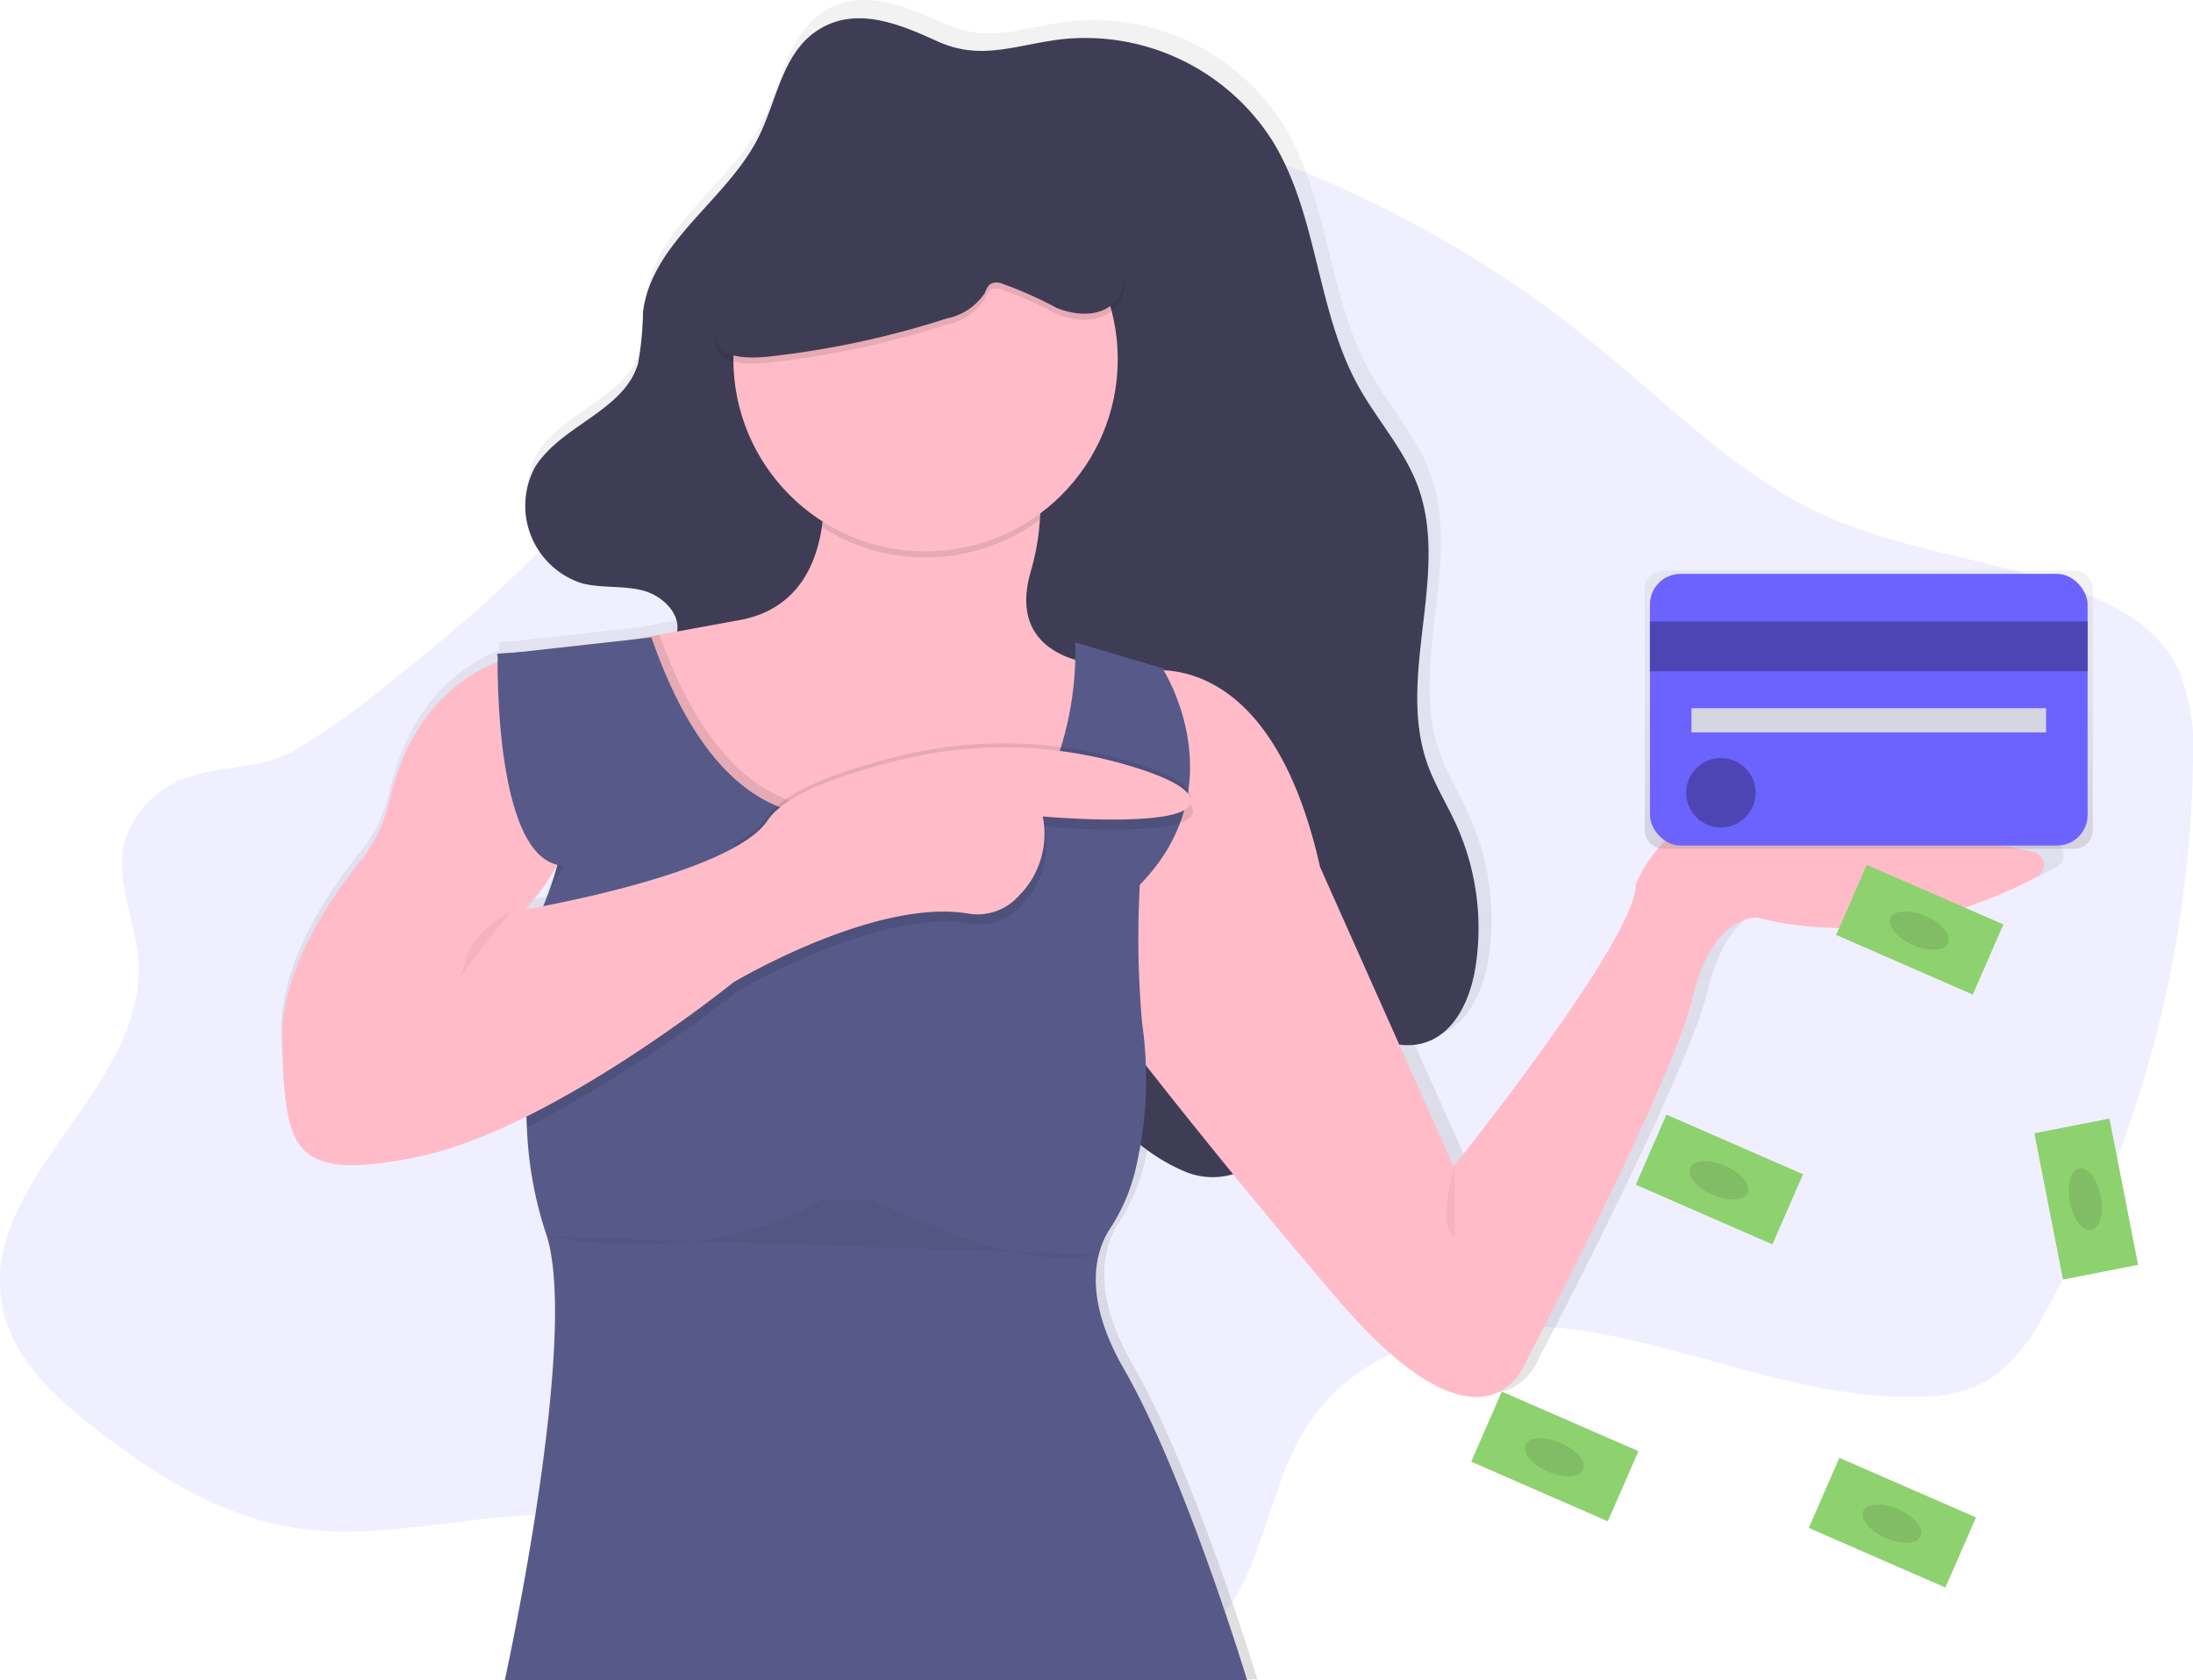 <svg xmlns="http://www.w3.org/2000/svg" xmlns:xlink="http://www.w3.org/1999/xlink" width="143.569" height="110" viewBox="0 0 143.569 110"><defs><style>.a,.h{fill:#6c63ff;}.a,.e{opacity:0.1;}.b{fill:url(#a);}.c{fill:#3f3d56;}.d{fill:#ffbcc8;}.f{fill:#575a89;}.g{fill:url(#b);}.i{opacity:0.3;}.j{fill:#d6d6e3;}.k{opacity:0.05;}.l{fill:#8ed16f;}</style><linearGradient id="a" x1="0.5" y1="1" x2="0.5" gradientUnits="objectBoundingBox"><stop offset="0" stop-color="gray" stop-opacity="0.251"/><stop offset="0.54" stop-color="gray" stop-opacity="0.122"/><stop offset="1" stop-color="gray" stop-opacity="0.102"/></linearGradient><linearGradient id="b" x1="0.5" x2="0.5" y2="0" xlink:href="#a"/></defs><g transform="translate(0.007 0.029)"><path class="a" d="M70.461,129.906a6.371,6.371,0,0,0-4.342,4.4c-.568,2.5.74,5.033.927,7.6.611,8.425-10.48,14.369-8.9,22.648.629,3.286,3.169,5.708,5.674,7.7,4.009,3.193,8.457,6.013,13.377,6.81,7.475,1.209,15.287-2.348,22.554-.1,5.861,1.813,10.345,7.129,16.166,9.091,4.432,1.494,9.2.9,13.811.3,2.478-.324,5.082-.7,7.086-2.31,3.731-3,3.956-8.911,6.451-13.15,3.85-6.544,12.292-7.822,19.371-6.551s13.949,4.406,21.121,4.142a9.048,9.048,0,0,0,4.44-1.093,11.647,11.647,0,0,0,3.7-4.449,76.306,76.306,0,0,0,9.66-35.769,13.816,13.816,0,0,0-.973-6.357c-1.192-2.425-3.576-3.873-5.96-4.85-5.706-2.334-12.009-2.711-17.6-5.36-5.394-2.552-9.765-7.03-14.462-10.86a74.406,74.406,0,0,0-31.723-15.265,18.655,18.655,0,0,0-8.178-.315c-3.089.75-5.751,2.83-8.144,5.069-6.369,5.96-11.472,13.308-17.34,19.837A101.334,101.334,0,0,1,84,123.337a48.13,48.13,0,0,1-6.9,4.949C74.882,129.429,72.8,129.142,70.461,129.906Z" transform="translate(-58 -79.093)"/><path class="b" d="M312.964,89.854c-2.914-.609-8.43-1.752-14.673-3.018-9.243-1.874-11.655,5.22-11.655,5.22,0,3.613-12.052,18.6-12.052,18.6l-3.595-8.053a3.791,3.791,0,0,0,1.653-.111c2.058-.615,3.075-2.936,3.405-5.057a16.617,16.617,0,0,0-1.294-9.4c-.613-1.343-1.408-2.607-1.9-4-2.078-5.835,1.522-12.59-.656-18.4-.9-2.4-2.693-4.344-3.932-6.585-2.781-5.039-2.662-11.344-5.7-16.239a14.7,14.7,0,0,0-13.822-6.7c-3.167.358-5.43,1.489-8.381.132-2.491-1.142-5.482-2.418-8.047-.62-2.188,1.534-2.56,4.555-3.755,6.943-2.1,4.195-7.075,6.932-7.661,11.585a20.638,20.638,0,0,1-.335,3.444c-.956,3.13-5.12,4.054-6.826,6.847a5.385,5.385,0,0,0,3.124,7.655c1.324.336,2.75.132,4.073.489,1.241.331,2.445,1.491,2.23,2.7l-2.752.5-7.919.879-1.225.077v.06l-.066.008.065.053v.434c-2.229.873-5.841,3.2-7.2,9.313a9.25,9.25,0,0,1-1.845,3.808c-2.03,2.5-5.4,7.392-5.212,12.084.265,6.691.265,9.368,9.109,7.494a30.808,30.808,0,0,0,7.05-2.626,27.047,27.047,0,0,0,1.256,7.577c2.412,6.557-2.679,29.709-2.679,29.709h49.167s-4.153-13.65-8.172-20.608c-2.846-4.93-1.795-7.911-.939-9.231a12.392,12.392,0,0,0,1.641-3.658c.146-.571.287-1.218.409-1.936a10.332,10.332,0,0,0,2.963,1.8,5.347,5.347,0,0,0,3.187.184c2.1,2.561,4.436,5.371,6.94,8.29,9.646,11.241,12.325,4.282,12.325,4.282s9.78-18.6,11.125-24.221S294.68,94.2,294.68,94.2c8.063,2.038,15.21-.92,18.53-2.7a.883.883,0,0,0-.246-1.648Zm-99.481,3.363A12.724,12.724,0,0,0,215.2,90.7h.025a19.113,19.113,0,0,1-.942,2.739c-.751.144-1.2.22-1.2.22Z" transform="translate(-178.599 -34.75)"/><path class="c" d="M336.434,44.654c-2.163,1.518-2.531,4.5-3.708,6.871-2.074,4.151-6.994,6.862-7.573,11.466a20.46,20.46,0,0,1-.331,3.406c-.944,3.1-5.062,4.013-6.755,6.777a5.331,5.331,0,0,0,3.089,7.576c1.313.334,2.718.132,4.026.483s2.576,1.633,2.143,2.914c-.322.954-1.457,1.5-1.664,2.482a2.909,2.909,0,0,0,.956,2.315,9.6,9.6,0,0,0,2.417,2.2c2.612,1.5,5.87.6,8.882.5a16.048,16.048,0,0,1,10.128,3.22,7.766,7.766,0,0,1,2.134,2.271c1.683,2.964.091,6.684.449,10.074.405,3.851,3.282,6.943,6.186,9.5a12.442,12.442,0,0,0,3.841,2.559,4.708,4.708,0,0,0,4.424-.444,5.45,5.45,0,0,0,1.743-4.371c.008-1.625-.334-3.242-.252-4.865.04-.795.33-1.739,1.1-1.9a1.805,1.805,0,0,1,1.135.257c2.471,1.242,4.842,3.675,7.491,2.886,2.036-.608,3.046-2.906,3.367-5.005a16.461,16.461,0,0,0-1.279-9.3c-.607-1.324-1.392-2.579-1.879-3.956-2.048-5.786,1.509-12.474-.642-18.223-.889-2.373-2.662-4.3-3.887-6.518-2.755-4.988-2.632-11.227-5.632-16.072a14.525,14.525,0,0,0-13.664-6.634c-3.131.354-5.368,1.474-8.286.132C341.933,44.139,338.977,42.869,336.434,44.654Z" transform="translate(-283.065 -42.596)"/><path class="d" d="M596.944,366.109s8.609-2.649,12.052,12.715l8.741,19.6s11.92-14.834,11.92-18.41c0,0,2.384-7.02,11.523-5.165,6.173,1.253,11.621,2.384,14.507,2.987a.874.874,0,0,1,.237,1.625c-3.282,1.762-10.348,4.69-18.32,2.673,0,0-2.914-.265-4.238,5.3s-10.993,23.972-10.993,23.972-2.649,6.887-12.185-4.238S593.5,386.506,593.5,386.506Z" transform="translate(-522.582 -322.097)"/><path class="d" d="M382.657,263.262l-1.142,3.76-1.128,3.719-2.233,7.355-10.6,1.987-3.453-2.2-4.229-2.7-3.646-2.516-5.36-3.708-4.371-9.139s1.205-.213,4.963-.9l5.236-.958c3.616-.662,4.983-3.353,5.4-6.092a18.824,18.824,0,0,0-.367-6.622h13.377a10.6,10.6,0,0,1,1.262,6.14,15.565,15.565,0,0,1-.6,3.4c-1.176,4.071,1.479,5.43,3.281,5.871a7.465,7.465,0,0,0,1.487.221Z" transform="translate(-308.296 -217.396)"/><path class="e" d="M476.109,251.407a12.59,12.59,0,0,1-14.272.485,18.825,18.825,0,0,0-.367-6.622h13.377A10.526,10.526,0,0,1,476.109,251.407Z" transform="translate(-408.039 -217.413)"/><circle class="d" cx="12.582" cy="12.582" r="12.582" transform="translate(48.005 10.901)"/><path class="e" d="M382.657,352.82l-1.142,3.76-1.128,3.719-2.233,7.355-10.6,1.987-3.453-2.2-4.229-2.7-3.646-2.516-5.36-3.708-4.371-9.139s1.205-.213,4.963-.9c2.649,7.371,6,10.115,9.023,11a11.125,11.125,0,0,0,4.845.2,12.5,12.5,0,0,1,5.2.265c4.066,1.131,6.206-1.034,7.331-3.783a19.188,19.188,0,0,0,1.192-5.96,7.466,7.466,0,0,0,1.487.221Z" transform="translate(-308.296 -306.954)"/><path class="f" d="M304.012,418.042s5.033-22.913,2.649-29.4a25.267,25.267,0,0,1-1.2-6.792,84.265,84.265,0,0,1,.405-13.075c.114-.221.221-.441.324-.662q.4-.848.7-1.658c2.838-7.637-.693-12.721-2.483-14.666a8.918,8.918,0,0,0-.927-.891l10.132-1.126c2.663,7.643,6.079,10.463,9.152,11.366a11.126,11.126,0,0,0,4.845.2,12.5,12.5,0,0,1,5.2.265c4.066,1.131,6.206-1.034,7.331-3.783a21.456,21.456,0,0,0,1.224-7.72l5.828,1.722s-.514,3.192-.979,7.386c-.11.984-.217,2.022-.314,3.089a63.043,63.043,0,0,0-.164,12.7,25.7,25.7,0,0,1-.5,9.891,12.266,12.266,0,0,1-1.621,3.621c-.846,1.306-1.886,4.258.927,9.139,3.973,6.887,8.079,20.4,8.079,20.4Z" transform="translate(-270.974 -308.073)"/><path class="f" d="M595.051,365.75s4.812,7.549-1.5,14.039-3.8-2.649-3.8-2.649l1.589-10.6Z" transform="translate(-518.902 -321.937)"/><path class="e" d="M310.48,363.386a6.55,6.55,0,0,1,1.1-.246c1.722.821,2.675,3.1,3.193,5.481a12.325,12.325,0,0,1-1.811,9.438C315.8,370.415,312.271,365.331,310.48,363.386Z" transform="translate(-277.046 -319.672)"/><path class="e" d="M358.152,413.819a50.964,50.964,0,0,1-6.522-.144,5.769,5.769,0,0,1-1.589,5.218,3.61,3.61,0,0,1-3.266,1.143c-6.111-1.06-15.4,4.5-15.4,4.5a86.021,86.021,0,0,1-13.655,8.837,84.265,84.265,0,0,1,.405-13.075c.114-.221.221-.441.324-.662,2.832-.53,13.12-2.622,15.171-5.7a4.852,4.852,0,0,1,1.4-1.282,25.644,25.644,0,0,1,7.222-2.671,28.844,28.844,0,0,1,10.149-.644,28,28,0,0,1,4.312.841c.617.171,1.213.355,1.76.547,1.5.53,2.636,1.122,2.833,1.752C361.565,413.334,360.054,413.694,358.152,413.819Z" transform="translate(-283.229 -359.597)"/><path class="e" d="M444.126,406.832c-2.038-.034-3.822-.195-3.822-.195a5.769,5.769,0,0,1-1.589,5.218A3.61,3.61,0,0,1,435.449,413a16.7,16.7,0,0,0-7.6.972l-4.234-2.7-3.646-2.516a6.432,6.432,0,0,0,2.322-1.854c1.176-1.764,5.033-3.077,8.626-3.953a28.618,28.618,0,0,1,14.337.164l.125.033c2.3.642,4.324,1.438,4.593,2.3C450.359,406.684,446.993,406.883,444.126,406.832Z" transform="translate(-372.035 -353.487)"/><path class="d" d="M213.383,358.12s-6.928.7-8.948,9.686a9.3,9.3,0,0,1-1.841,3.814c-2.008,2.481-5.328,7.311-5.143,11.948.265,6.622.265,9.271,9.006,7.417s20.529-11.39,20.529-11.39,9.292-5.553,15.4-4.5a3.613,3.613,0,0,0,3.266-1.143,5.751,5.751,0,0,0,1.589-5.218s10.331.927,9.668-1.192c-.265-.861-2.29-1.657-4.593-2.3a28.638,28.638,0,0,0-14.462-.2c-3.6.878-7.45,2.191-8.626,3.953-2.384,3.576-15.893,5.828-15.893,5.828l.4-.446a12.374,12.374,0,0,0,2.84-10.776C216.06,361.221,215.11,358.941,213.383,358.12Z" transform="translate(-178.981 -315.317)"/><path class="f" d="M303.964,356.015s-.4,16.026,5.563,13.642,1.324-13.642,1.324-13.642l-2.649-.265Z" transform="translate(-271.389 -313.261)"/><path class="e" d="M415.082,115.629a58.577,58.577,0,0,0,11.566-2.486,3.887,3.887,0,0,0,2.469-1.637c.117-.234.2-.513.433-.641a.917.917,0,0,1,.654-.025,26.46,26.46,0,0,1,3.63,1.612c1.23.5,2.8.613,3.743-.319,1.117-1.1.747-3,.012-4.38-2.73-5.149-9.124-7.5-14.941-7.074a6.45,6.45,0,0,0-2.384.53c-1.558.748-2.41,2.413-3.254,3.922C415.369,108.055,406.693,116.557,415.082,115.629Z" transform="translate(-364.67 -91.929)"/><path class="c" d="M415.082,112.629a58.578,58.578,0,0,0,11.566-2.486,3.887,3.887,0,0,0,2.469-1.637c.117-.234.2-.513.433-.641a.917.917,0,0,1,.654-.025,26.46,26.46,0,0,1,3.63,1.612c1.23.5,2.8.613,3.743-.319,1.117-1.1.747-3,.012-4.38-2.73-5.149-9.124-7.5-14.941-7.074a6.45,6.45,0,0,0-2.384.53c-1.558.748-2.41,2.413-3.254,3.922C415.369,105.055,406.693,113.557,415.082,112.629Z" transform="translate(-364.67 -89.327)"/><path class="g" d="M899.1,316.75H872.215a1.225,1.225,0,0,0-1.225,1.225v15.761a1.225,1.225,0,0,0,1.225,1.225H899.1a1.225,1.225,0,0,0,1.225-1.225V317.975A1.225,1.225,0,0,0,899.1,316.75Z" transform="translate(-763.32 -279.426)"/><rect class="h" width="28.652" height="17.783" rx="2" transform="translate(108.01 37.538)"/><rect class="h" width="28.652" height="3.261" transform="translate(108.01 40.651)"/><rect class="i" width="28.652" height="3.261" transform="translate(108.01 40.651)"/><rect class="j" width="23.217" height="1.581" transform="translate(110.727 46.331)"/><circle class="h" cx="2.273" cy="2.273" r="2.273" transform="translate(110.381 49.591)"/><circle class="i" cx="2.273" cy="2.273" r="2.273" transform="translate(110.381 49.591)"/><path class="k" d="M285.841,484.75s-2.516,1.336-2.934,2.969S282,489.65,282,489.65" transform="translate(-252.338 -425.176)"/><path class="k" d="M773.53,610.75s-1.192,4.106,0,4.636" transform="translate(-678.308 -534.488)"/><path class="k" d="M328,630.134s10.331,2.252,18.012-2.384h3.311s9.933,5.033,14.7,3.576" transform="translate(-292.246 -549.236)"/><rect class="l" width="5.008" height="9.758" transform="translate(107.085 77.524) rotate(-66.42)"/><ellipse class="l" cx="1.028" cy="2.054" rx="1.028" ry="2.054" transform="translate(110.237 77.36) rotate(-66.42)"/><ellipse class="e" cx="1.028" cy="2.054" rx="1.028" ry="2.054" transform="translate(110.237 77.36) rotate(-66.42)"/><rect class="l" width="5.008" height="9.758" transform="translate(120.201 61.172) rotate(-66.42)"/><ellipse class="l" cx="1.028" cy="2.054" rx="1.028" ry="2.054" transform="translate(123.353 61.009) rotate(-66.42)"/><ellipse class="e" cx="1.028" cy="2.054" rx="1.028" ry="2.054" transform="translate(123.353 61.009) rotate(-66.42)"/><rect class="l" width="5.008" height="9.758" transform="translate(133.177 74.157) rotate(-11.09)"/><ellipse class="l" cx="1.028" cy="2.054" rx="1.028" ry="2.054" transform="translate(135.106 76.657) rotate(-11.09)"/><ellipse class="e" cx="1.028" cy="2.054" rx="1.028" ry="2.054" transform="translate(135.106 76.657) rotate(-11.09)"/><rect class="l" width="5.008" height="9.758" transform="translate(118.408 99.99) rotate(-66.42)"/><ellipse class="l" cx="1.028" cy="2.054" rx="1.028" ry="2.054" transform="translate(121.563 99.827) rotate(-66.42)"/><ellipse class="e" cx="1.028" cy="2.054" rx="1.028" ry="2.054" transform="translate(121.563 99.827) rotate(-66.42)"/><rect class="l" width="5.008" height="9.758" transform="translate(96.309 95.653) rotate(-66.42)"/><ellipse class="l" cx="1.028" cy="2.054" rx="1.028" ry="2.054" transform="translate(99.463 95.489) rotate(-66.42)"/><ellipse class="e" cx="1.028" cy="2.054" rx="1.028" ry="2.054" transform="translate(99.463 95.489) rotate(-66.42)"/></g></svg>